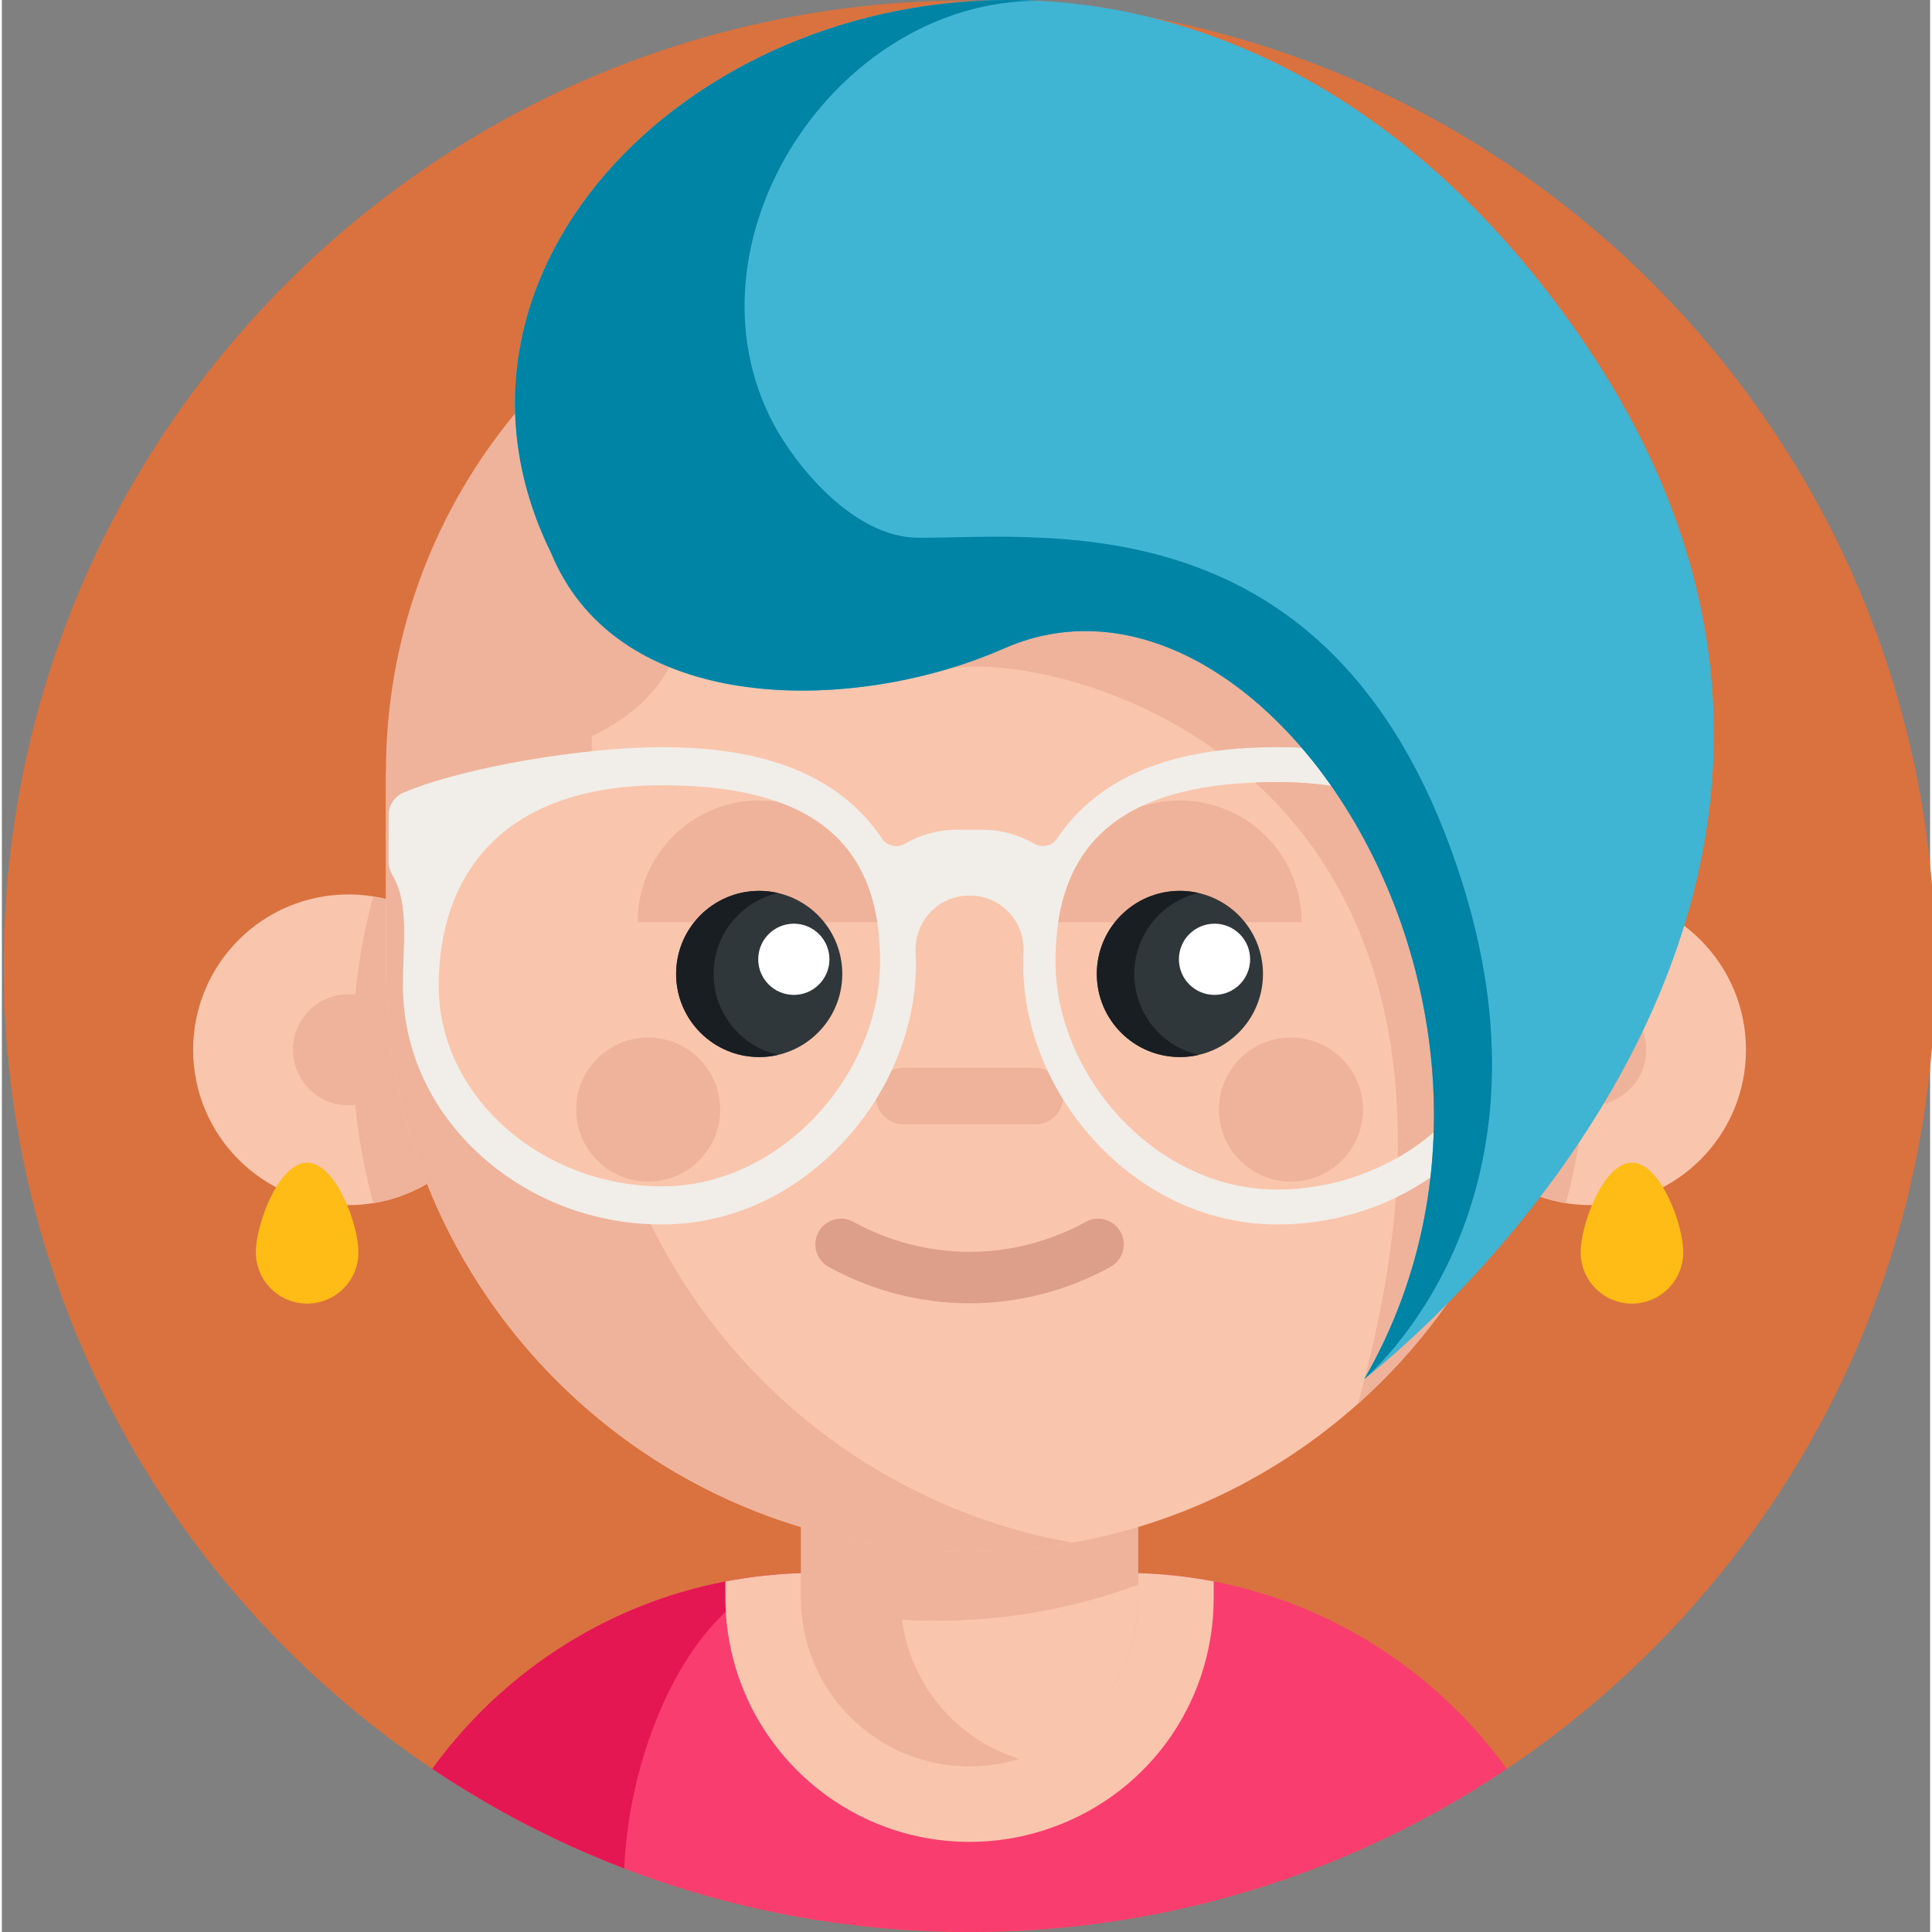 <svg height="511pt" viewBox="0 0 511 511.999" width="511pt" xmlns="http://www.w3.org/2000/svg"><rect x="0" y="0" width="511" height="511.999" fill="#808080" stroke="none"/><path d="m512.395 256.055c0 141.355-114.594 255.945-255.949 255.945-141.355 0-255.945-114.59-255.945-255.945 0-141.355 114.59-255.949 255.945-255.949 141.355 0 255.949 114.594 255.949 255.949zm0 0" fill="#d9723e"/><path d="m398.828 468.77c-12.34 8.277-25.438 15.516-39.172 21.566-10.648 4.695-21.676 8.695-33.023 11.914-22.297 6.352-45.84 9.75-70.188 9.75-24.336 0-47.879-3.398-70.184-9.738-7.238-2.059-14.359-4.438-21.328-7.117-.43-.16-.859-.32-1.289-.492-3.508-1.359-6.977-2.809-10.406-4.316-13.738-6.062-26.836-13.289-39.184-21.578 10.391-14.367 23.758-26.422 39.184-35.312 10.199-5.867 21.297-10.336 33.023-13.148 1.809-.438 3.637-.84 5.477-1.188 3.473-.68 7-1.199 10.57-1.57 1.027-.109 2.047-.211 3.09-.289 3.379-.281 6.797-.422 10.258-.422h81.57c4.52 0 8.969.242 13.348.699 3.57.371 7.09.902 10.57 1.562 1.387.27 2.77.559 4.137.867.449.121.91.211 1.352.332 11.734 2.82 22.824 7.289 33.023 13.156 15.426 8.898 28.781 20.957 39.172 35.324zm0 0" fill="#f93d6e"/><path d="m215.656 416.828c-29.355 0-49.25 42.422-50.723 78.316-.43-.16-.859-.32-1.289-.492-3.508-1.359-6.977-2.809-10.406-4.316-13.738-6.062-26.836-13.289-39.184-21.578 10.391-14.367 23.758-26.422 39.184-35.312 10.199-5.867 21.297-10.336 33.023-13.148 1.809-.438 3.637-.84 5.477-1.188 3.473-.68 7-1.199 10.57-1.57 1.027-.109 2.047-.211 3.09-.289 3.379-.281 6.797-.422 10.258-.422zm0 0" fill="#e41753"/><path d="m321.145 419.09v4.34c0 28.531-18.316 53.367-45.582 61.797-6.168 1.918-12.609 2.887-19.125 2.887-35.672 0-64.699-29.023-64.699-64.684v-4.32c3.473-.68 7-1.199 10.57-1.57 1.027-.109 2.047-.211 3.09-.289 3.379-.281 6.797-.422 10.258-.422h81.57c4.52 0 8.969.242 13.348.699 3.57.371 7.09.902 10.57 1.562zm0 0" fill="#f9c5ac"/><path d="m301.145 368.566v54.859c0 20.082-13.242 37.059-31.484 42.695-4.176 1.297-8.625 1.996-13.227 1.996-24.688 0-44.695-20.008-44.695-44.691v-54.859zm0 0" fill="#efb29a"/><path d="m301.145 419.949v3.477c0 20.082-13.242 37.059-31.484 42.699-16.457-5.062-28.832-19.371-31.117-36.879 2.988.184 5.988.273 9.008.273 8.457 0 16.746-.668 24.82-1.996 9.953-1.602 19.566-4.16 28.773-7.574zm0 0" fill="#f9c5ac"/><path d="m133.012 278.203c0 20.492-14.969 37.48-34.57 40.637-2.145.348-4.348.527-6.598.527-22.738 0-41.164-18.426-41.164-41.168 0-22.738 18.426-41.164 41.164-41.164 2.25 0 4.453.18 6.598.527 19.602 3.156 34.57 20.145 34.57 40.641zm0 0" fill="#f9c5ac"/><path d="m133.012 278.203c0 20.492-14.969 37.48-34.57 40.637-3.562-12.949-5.465-26.574-5.465-40.637 0-14.066 1.902-27.691 5.465-40.641 19.602 3.156 34.57 20.145 34.57 40.641zm0 0" fill="#efb29a"/><path d="m106.559 278.203c0 8.125-6.586 14.711-14.711 14.711s-14.715-6.586-14.715-14.711c0-8.129 6.59-14.715 14.715-14.715s14.711 6.586 14.711 14.715zm0 0" fill="#efb29a"/><path d="m379.871 278.203c0 20.492 14.969 37.48 34.57 40.637 2.145.348 4.348.527 6.594.527 22.742 0 41.168-18.426 41.168-41.168 0-22.738-18.426-41.164-41.168-41.164-2.246 0-4.449.18-6.594.527-19.602 3.156-34.57 20.145-34.57 40.641zm0 0" fill="#f9c5ac"/><path d="m379.871 278.203c0 20.492 14.969 37.48 34.57 40.637 3.562-12.949 5.465-26.574 5.465-40.637 0-14.066-1.902-27.691-5.465-40.641-19.602 3.156-34.57 20.145-34.57 40.641zm0 0" fill="#efb29a"/><path d="m435.75 278.203c0 8.125-6.59 14.711-14.715 14.711s-14.711-6.586-14.711-14.711c0-8.129 6.586-14.715 14.711-14.715s14.715 6.586 14.715 14.715zm0 0" fill="#efb29a"/><path d="m411.113 99.098v157.465c0 45.859-19.957 87.062-51.668 115.387-21.508 19.215-48.43 32.504-78.184 37.293-8.07 1.32-16.367 1.988-24.824 1.988-85.422 0-154.668-69.234-154.668-154.668v-51.957l124.812-105.508zm0 0" fill="#f9c5ac"/><g fill="#efb29a"><path d="m411.113 225.738v30.824c0 45.859-19.957 87.062-51.668 115.387.508-2.109 1.059-4.281 1.641-6.508 42.848-163.828-81.754-193.582-110.137-188.223l32.07-78.121 16.27-39.613 26.645 39.613zm0 0"/><path d="m283.684 408.832c-.801.141-1.609.277-2.418.41-8.078 1.32-16.367 1.988-24.824 1.988-85.422 0-154.668-69.234-154.668-154.668v-51.957l54.539-105.508v157.465c0 76.125 54.969 139.383 127.371 152.27zm0 0"/><path d="m273.816 297.969h-34.75c-4.137 0-7.492-3.355-7.492-7.496s3.355-7.496 7.492-7.496h34.75c4.141 0 7.496 3.355 7.496 7.496 0 4.137-3.359 7.496-7.496 7.496zm0 0"/></g><path d="m410.418 228.09c-.008-3.84-.02-8.293-.027-12.043-.004-2.613-1.543-5-3.953-6.012-16.305-6.859-48.102-12.027-68.457-12.027-22.359 0-38.812 4.918-50.309 15.031-3.102 2.734-5.785 5.805-8.039 9.199-1.316 1.98-3.969 2.559-6.023 1.367-4.211-2.441-8.984-3.727-13.848-3.727h-6.637c-4.863 0-9.641 1.285-13.848 3.727-2.055 1.191-4.707.609-6.023-1.367-2.254-3.395-4.938-6.465-8.043-9.199-11.492-10.113-27.949-15.031-50.305-15.031-20.355 0-52.152 5.168-68.457 12.027-2.41 1.012-3.949 3.398-3.953 6.012-.008 3.75-.023 8.203-.027 12.043 0 1.473.449 2.887 1.195 4.16 4.266 7.289 2.621 18.109 2.621 28.996 0 17.188 7.48 33.301 21.066 45.375 12.965 11.52 29.852 17.867 47.555 17.867 17.871 0 34.91-7.707 47.977-21.703 12.281-13.152 19.328-30.32 19.328-47.098 0-1.172-.023-2.324-.07-3.465-.336-8.039 6.008-14.844 14.051-14.879h.25.25c8.047.035 14.391 6.84 14.055 14.883-.047 1.137-.07 2.289-.07 3.461 0 16.777 7.047 33.945 19.328 47.098 13.07 13.996 30.105 21.703 47.977 21.703 17.699 0 34.59-6.348 47.555-17.867 13.586-12.074 21.066-28.188 21.066-45.375 0-10.891-1.648-21.715 2.629-29.004.738-1.27 1.188-2.684 1.188-4.152zm0 0" fill="#f1eee9"/><path d="m232.73 254.965c0 25.055-18.855 50.656-44.238 57.598-4.332 1.199-8.84 1.828-13.5 1.828-31.883 0-59.227-23.793-59.227-53.148 0-29.355 16.875-53.141 59.227-53.141 6.09 0 11.617.352 16.617 1.07 5.281.742 9.977 1.871 14.137 3.371.371.129.742.27 1.109.41 15.027 5.746 22.695 16.457 25.066 31.121.02.102.031.211.051.312.52 3.328.758 6.855.758 10.578zm0 0" fill="#f9c5ac"/><path d="m398.066 261.242c0 19.125-11.418 35.934-28.152 45.52-5.102 2.922-10.68 5.168-16.59 6.621-4.969 1.219-10.137 1.859-15.445 1.859-32.402 0-58.668-30.566-58.668-60.379 0-3.68.242-7.18.742-10.477 2.109-14 8.895-24.508 22.023-30.703.359-.172.73-.34 1.109-.512.012-.012.02-.012.031-.012 7.566-3.348 17.145-5.328 29.043-5.785 1.852-.082 3.758-.121 5.719-.121 7.02 0 13.348.641 19.035 1.84 29.137 6.199 41.152 27.191 41.152 52.148zm0 0" fill="#f9c5ac"/><path d="m344.418 244.387h-64.465c2.109-14 8.895-24.508 22.023-30.703.969-.242 2.141-.523 2.148-.523 2.57-.668 5.281-1.02 8.059-1.02 17.809 0 32.234 14.438 32.234 32.246zm0 0" fill="#efb29a"/><path d="m334.203 258.105c0 12.16-9.859 22.02-22.02 22.02s-22.016-9.859-22.016-22.02c0-12.16 9.855-22.016 22.016-22.016s22.02 9.855 22.02 22.016zm0 0" fill="#2f373b"/><path d="m330.797 254.219c0 5.211-4.227 9.438-9.438 9.438s-9.434-4.227-9.434-9.438 4.223-9.434 9.434-9.434 9.438 4.223 9.438 9.434zm0 0" fill="#fff"/><path d="m231.973 244.387h-63.508c0-17.809 14.426-32.246 32.234-32.246 1.719 0 3.406.141 5.047.402.371.129.742.27 1.109.41 15.027 5.746 22.695 16.457 25.066 31.121.02.102.031.211.051.312zm0 0" fill="#efb29a"/><path d="m222.715 258.105c0 12.16-9.855 22.02-22.016 22.02-12.16 0-22.02-9.859-22.02-22.02 0-12.16 9.859-22.016 22.02-22.016 12.16 0 22.016 9.855 22.016 22.016zm0 0" fill="#2f373b"/><path d="m205.664 279.559c-1.602.379-3.258.57-4.969.57-12.156 0-22.016-9.859-22.016-22.027 0-12.156 9.859-22.016 22.016-22.016 1.711 0 3.367.199 4.969.57-9.777 2.25-17.059 11-17.059 21.445 0 10.457 7.281 19.207 17.059 21.457zm0 0" fill="#181e21"/><path d="m317.152 279.559c-1.602.379-3.262.57-4.973.57-12.156 0-22.012-9.859-22.012-22.027 0-12.156 9.855-22.016 22.012-22.016 1.711 0 3.371.199 4.973.57-9.781 2.25-17.059 11-17.059 21.445 0 10.457 7.277 19.207 17.059 21.457zm0 0" fill="#181e21"/><path d="m219.309 254.219c0 5.211-4.223 9.438-9.434 9.438s-9.438-4.227-9.438-9.438 4.227-9.434 9.438-9.434 9.434 4.223 9.434 9.434zm0 0" fill="#fff"/><path d="m256.445 345.387c-12.824 0-25.648-3.215-37.34-9.641-3.297-1.812-4.5-5.957-2.688-9.254 1.812-3.297 5.957-4.5 9.25-2.688 19.273 10.594 42.285 10.594 61.555 0 3.297-1.812 7.441-.609 9.254 2.688 1.812 3.297.609 7.441-2.688 9.254-11.691 6.426-24.52 9.641-37.344 9.641zm0 0" fill="#dd9f8a"/><path d="m101.773 204.602c0-17.332 2.957-33.988 8.418-49.461 7.797-22.172 20.676-41.945 37.25-57.883l33.102 60.016c0 .004 9.547 47.328-78.77 47.328zm0 0" fill="#efb29a"/><path d="m398.066 261.242c0 19.125-11.418 35.934-28.152 45.52 1.059-47.98-15.969-79.453-37.754-99.387 1.852-.082 3.758-.121 5.719-.121 7.02 0 13.348.641 19.035 1.84 29.137 6.199 41.152 27.191 41.152 52.148zm0 0" fill="#efb29a"/><path d="m361.086 365.441c-.012.008-.023.02-.023.02 31.574-54.891 18.988-119.324-10.395-159.469-.012-.008-.031-.039-.051-.059-1.16-1.621-2.371-3.191-3.602-4.711-.039-.039-.078-.098-.117-.129-8.328-10.316-17.809-18.754-27.906-24.613-.02-.031-.051-.039-.07-.062-16.957-9.816-35.59-12.406-53.367-4.559-4.578 2.02-9.5 3.832-14.648 5.371-38.441 11.508-89.32 8.039-105.297-30.566-37.023-75.121 38.422-151.035 129.043-146.469 45.25 2.289 94.289 24.656 135 77.203 121.215 156.551-45.887 285.973-48.566 288.043zm0 0" fill="#40b4d3"/><path d="m360.688 294.043c0 10.535-8.543 19.074-19.078 19.074s-19.078-8.539-19.078-19.074c0-10.539 8.543-19.078 19.078-19.078s19.078 8.539 19.078 19.078zm0 0" fill="#efb29a"/><path d="m190.348 294.043c0 10.535-8.543 19.074-19.078 19.074-10.535 0-19.078-8.539-19.078-19.074 0-10.539 8.543-19.078 19.078-19.078 10.535 0 19.078 8.539 19.078 19.078zm0 0" fill="#efb29a"/><path d="m445.578 331.871c0-7.508-6.086-23.754-13.594-23.754-7.504 0-13.59 16.246-13.59 23.754 0 7.508 6.086 13.594 13.59 13.594 7.508 0 13.594-6.086 13.594-13.594zm0 0" fill="#ffbb16"/><path d="m94.488 331.871c0-7.508-6.086-23.754-13.594-23.754-7.504 0-13.59 16.246-13.59 23.754 0 7.508 6.086 13.594 13.59 13.594 7.508-.004 13.594-6.086 13.594-13.594zm0 0" fill="#ffbb16"/><path d="m387.059 234.027c-31.957-101.598-108.559-91.512-144.102-91.512-17.48 0-32.898-19.625-38.547-30.328-25.195-47.738 15.914-111.988 70.242-111.988-90.625-4.574-166.066 71.344-129.039 146.469 15.977 38.598 66.844 42.066 105.293 30.566.016-.008.027-.012.043-.02 5.133-1.535 10.039-3.34 14.605-5.352 17.773-7.852 36.41-5.262 53.367 4.559.02.02.051.027.07.059 10.098 5.859 19.574 14.297 27.902 24.613.043.031.082.09.121.133 1.23 1.52 2.441 3.09 3.602 4.707.02.02.039.051.047.062 29.387 40.141 41.973 104.578 10.398 159.465 0 0 .012-.012.02-.02 1.051-1.07 53.156-45.008 25.977-131.414zm0 0" fill="#0084a6"/></svg>